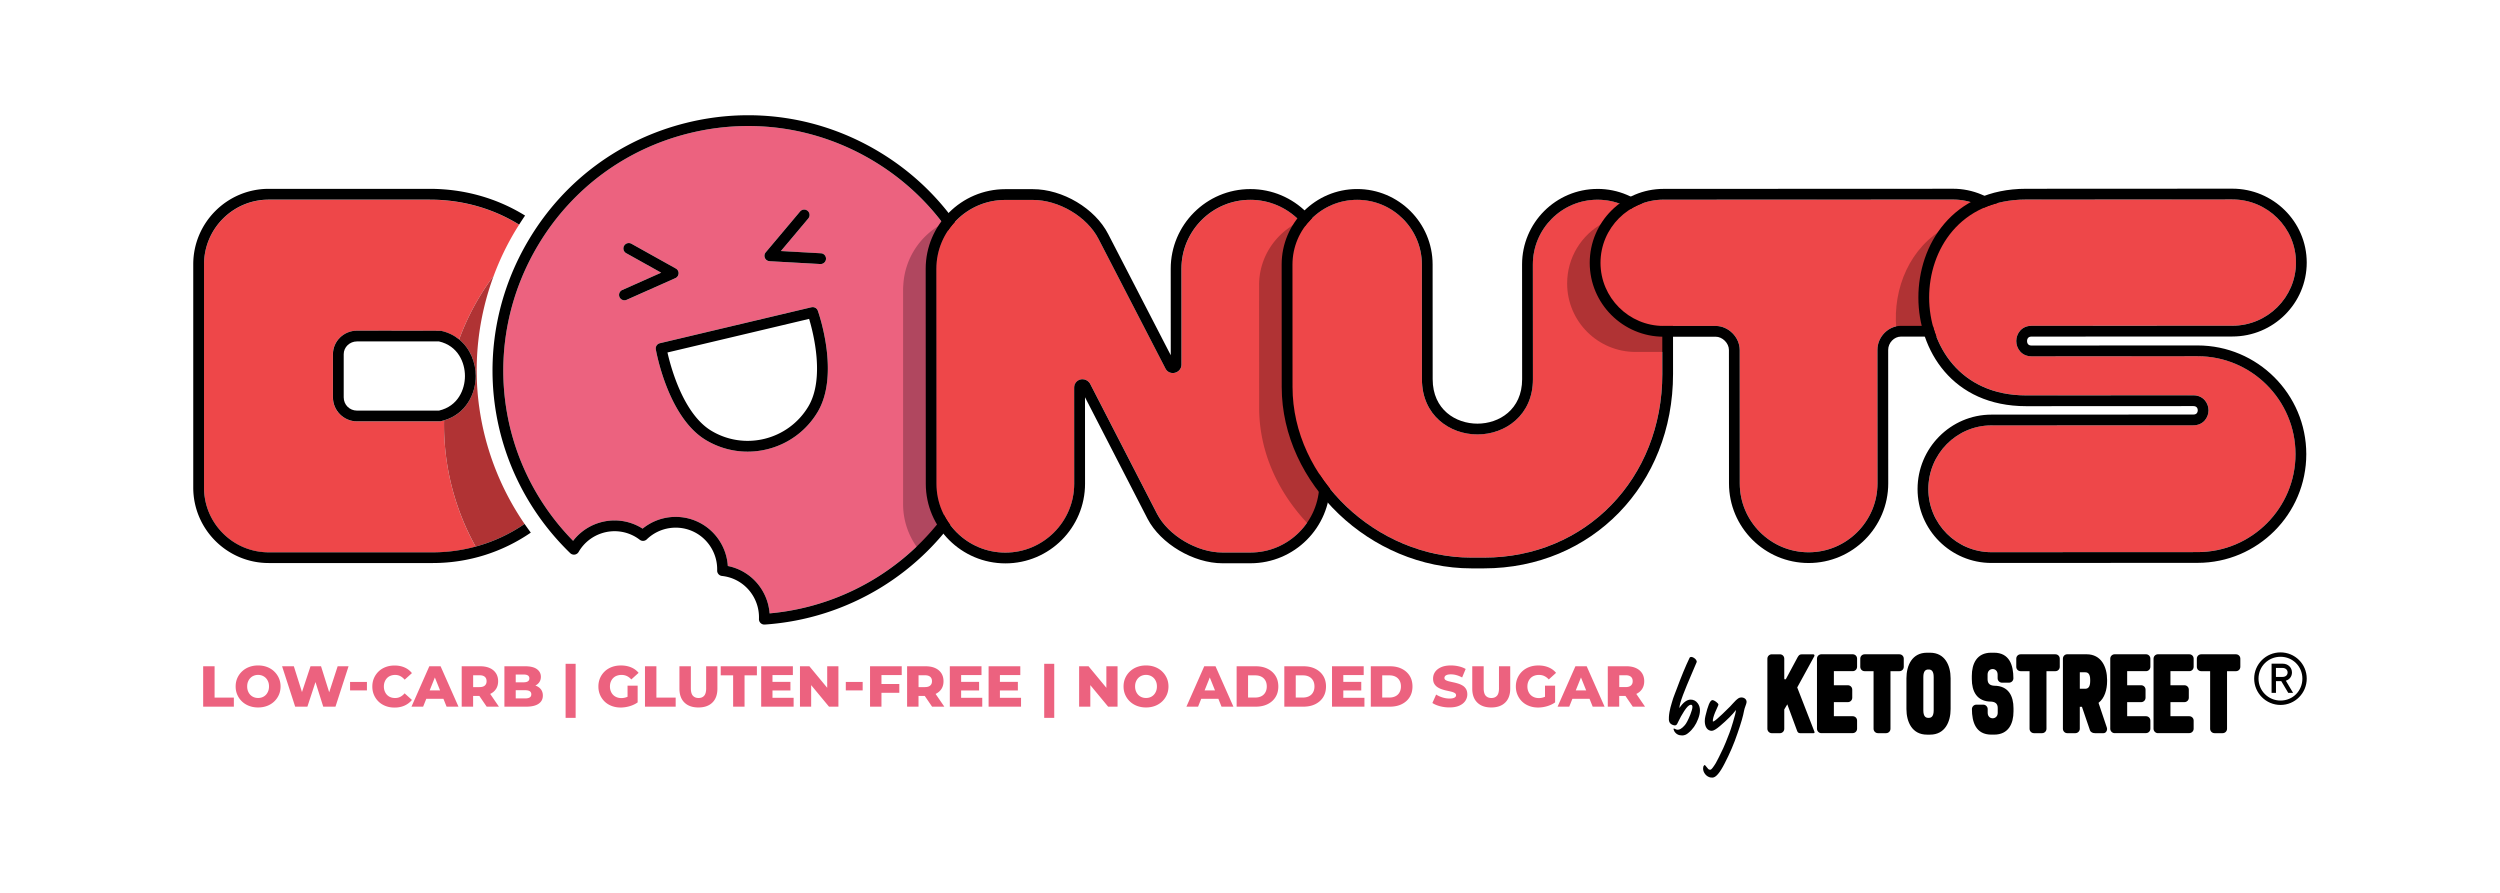 <svg xmlns="http://www.w3.org/2000/svg" id="Layer_1" data-name="Layer 1" viewBox="0 0 1190.55 425.2"><defs><style>.cls-1{fill:#ec627f}.cls-1,.cls-2,.cls-3,.cls-5{stroke-width:0}.cls-2{fill:#ee4749}.cls-5{fill:#b03334}</style></defs><path d="M797.29 348.13c-.27-.48-.43-1.07-.16-1.23.21 0 1.02.54 1.5.59 1.13.16 2.36-.54 3.76-2.2.7-.81 1.56-2.47 2.58-4.99 1.29-3.27 1.34-4.83.11-4.67-.81.11-1.77 1.07-3.01 2.95-1.18 1.83-2.09 3.49-2.79 4.99-.7 1.45-.91 2.31-2.68 1.66-1.66-.64-1.99-1.82-1.83-3.81.05-.7.11-1.5.27-2.31.38-1.72.48-2.52 1.13-4.51l.64-2.09.86-2.31.81-2.09c2.15-5.85 4.19-10.79 6.12-14.81.64-1.39 3.81.7 3.38 2.04-.27.7-1.13 2.74-2.58 6.07-1.45 3.33-2.74 6.49-3.92 9.55-1.13 3.06-1.72 5.1-1.72 6.23 1.77-2.68 3.6-4.02 5.37-4.02 1.4 0 2.52.59 3.38 1.77 1.34 1.83 1.4 4.29.16 7.46-1.02 2.74-2.58 4.99-4.67 6.66-.91.81-1.88 1.18-2.95 1.18-1.72 0-2.95-.7-3.76-2.09ZM811.1 366.6c0-.05-.05-.43-.05-.64 0-.32.05-.64.11-.91.27-.48.48-.75.64-.75.11 0 .43.32.91.97l.86 1.02c.21.21.59.32 1.02.27.48-.11 1.29-1.18 2.52-3.17.7-1.23 1.88-3.6 3.54-7.09.64-1.34 1.61-3.76 2.95-7.25.38-.86.91-2.63 1.72-5.26.8-2.63 1.29-4.56 1.39-5.69-1.66 2.2-4.24 4.78-7.67 7.68-1.77 1.5-3.06 2.25-3.86 2.25-2.09 0-3.33-1.88-3.33-4.62 0-.81.11-1.61.32-2.47 1.13-4.78 2.15-7.3 3.17-7.51.37-.11 1.07.16 1.99.86.7.54 1.02.97 1.02 1.23 0 .16-.05.32-.16.54-.64 1.34-1.13 2.47-1.45 3.27-.7 1.72-1.07 3.06-1.07 4.08 0 .91 2.68-1.4 8.1-6.82l.21-.21 1.18-1.29c1.07-1.23 1.93-2.04 2.84-2.63.38-.21.81-.32 1.29-.32 1.34 0 2.52.86 2.47 2.2 0 .81-1.02 2.79-1.23 4.24-.38 2.2-1.39 5.8-3.11 10.68-1.66 4.94-3.7 9.66-6.07 14.22-2.31 4.56-4.24 6.82-5.8 6.82-2.09.21-4.08-1.56-4.46-3.7ZM855.87 327.36l8.16 20.99c.05.11.11.27.11.38 0 .21-.16.43-.54.43h-6.28c-.91 0-1.23-.48-1.45-.97l-4.72-12.77-1.45 2.42v9.23c0 1.13-.91 2.09-2.09 2.09h-3.86c-1.13 0-2.09-.97-2.09-2.09v-33.39c0-1.18.97-2.09 2.09-2.09h3.86c1.18 0 2.09.91 2.09 2.09v9.45c0 .27.16.43.38.43s.43-.16.54-.43l5.47-10.2c.59-.97.97-1.34 2.09-1.34h5.26c.43 0 .64.27.64.59 0 .16-.05.32-.16.48l-8.05 14.71ZM867.37 349.15c-1.13 0-2.09-.97-2.09-2.09v-33.39c0-1.18.97-2.09 2.09-2.09h14.92c1.18 0 2.09.91 2.09 2.09v3.86c0 1.18-.91 2.09-2.09 2.09h-8.96v6.71h6.66c1.13 0 2.09.91 2.09 2.09v3.86c0 1.18-.97 2.09-2.09 2.09h-6.66v6.71h8.96c1.18 0 2.09.91 2.09 2.09v3.86c0 1.13-.91 2.09-2.09 2.09h-14.92ZM894.32 349.15c-1.18 0-2.09-.97-2.09-2.09v-27.43h-4.24c-1.18 0-2.09-.91-2.09-2.09v-3.86c0-1.18.91-2.09 2.09-2.09h16.53c1.18 0 2.09.91 2.09 2.09v3.86c0 1.18-.91 2.09-2.09 2.09h-4.24v27.43c0 1.13-.91 2.09-2.09 2.09h-3.86ZM917.65 349.85c-7.03 0-9.77-6.01-9.77-12.18v-14.65c0-6.17 2.74-12.18 9.77-12.18h1.5c7.03 0 9.77 6.01 9.77 12.18v14.65c0 6.17-2.74 12.18-9.77 12.18h-1.5Zm.64-31.02c-1.18 0-2.36.59-2.36 3.6v15.83c0 3.01 1.18 3.6 2.36 3.6h.21c1.18 0 2.36-.59 2.36-3.6v-15.83c0-3.01-1.18-3.6-2.36-3.6h-.21ZM951.36 337.13c0-2.25-1.5-2.9-3.11-3.01-6.87 0-9.23-4.94-9.23-10.73v-1.5c0-5.8 2.36-11.06 9.23-11.06h1.34c7.35 0 9.23 5.96 9.23 12.18 0 1.18-.97 2.09-2.09 2.09h-3.33c-1.13 0-2.09-.91-2.09-2.09v-1.77c0-1.77-1.18-2.63-2.36-2.63s-2.42.86-2.42 2.63v2.25c0 2.31 1.45 2.95 3.11 3.06 6.87 0 9.23 4.94 9.23 10.73v1.5c0 5.8-2.36 11.06-9.23 11.06h-1.34c-7.35 0-9.23-5.96-9.23-12.18 0-1.13.97-2.09 2.09-2.09h3.33c1.13 0 2.09.97 2.09 2.09v1.77c0 1.77 1.18 2.63 2.36 2.63s2.42-.86 2.42-2.63v-2.31ZM968.61 349.15c-1.18 0-2.09-.97-2.09-2.09v-27.43h-4.24c-1.18 0-2.09-.91-2.09-2.09v-3.86c0-1.18.91-2.09 2.09-2.09h16.53c1.18 0 2.09.91 2.09 2.09v3.86c0 1.18-.91 2.09-2.09 2.09h-4.24v27.43c0 1.13-.91 2.09-2.09 2.09h-3.86ZM984.44 349.15c-1.13 0-2.04-.97-2.04-2.09v-33.39c0-1.18.91-2.09 2.04-2.09h9.23c7.03 0 9.77 6.07 9.77 12.18v.59c0 4.08-1.18 8.16-4.08 10.36l3.97 11.81c.05.21.11.43.11.64 0 .97-.64 1.99-1.72 1.99h-4.03c-1.02 0-2.04-.38-2.42-1.4l-3.81-11.16h-1.02v10.47c0 1.13-.97 2.09-2.09 2.09h-3.92Zm6.01-28.99V328h2.58c1.18 0 2.36-.64 2.36-3.65v-.59c0-3.01-1.18-3.6-2.36-3.6h-2.58ZM1007.04 349.15c-1.13 0-2.09-.97-2.09-2.09v-33.39c0-1.18.97-2.09 2.09-2.09h14.92c1.18 0 2.09.91 2.09 2.09v3.86c0 1.18-.91 2.09-2.09 2.09H1013v6.71h6.66c1.13 0 2.09.91 2.09 2.09v3.86c0 1.18-.97 2.09-2.09 2.09H1013v6.71h8.96c1.18 0 2.09.91 2.09 2.09v3.86c0 1.13-.91 2.09-2.09 2.09h-14.92ZM1027.65 349.15c-1.13 0-2.09-.97-2.09-2.09v-33.39c0-1.18.97-2.09 2.09-2.09h14.92c1.18 0 2.09.91 2.09 2.09v3.86c0 1.18-.91 2.09-2.09 2.09h-8.96v6.71h6.66c1.13 0 2.09.91 2.09 2.09v3.86c0 1.18-.97 2.09-2.09 2.09h-6.66v6.71h8.96c1.18 0 2.09.91 2.09 2.09v3.86c0 1.13-.91 2.09-2.09 2.09h-14.92ZM1054.6 349.15c-1.18 0-2.09-.97-2.09-2.09v-27.43h-4.24c-1.18 0-2.09-.91-2.09-2.09v-3.86c0-1.18.91-2.09 2.09-2.09h16.53c1.18 0 2.09.91 2.09 2.09v3.86c0 1.18-.91 2.09-2.09 2.09h-4.24v27.43c0 1.13-.91 2.09-2.09 2.09h-3.86Z" class="cls-3"/><path d="M102.19 317.28h-5.44v19.25h14.62v-4.32h-9.18v-14.93zM130.56 319.74c-.95-.91-2.08-1.61-3.37-2.1s-2.72-.74-4.28-.74-2.96.25-4.26.74c-1.3.49-2.43 1.2-3.39 2.1-.96.91-1.71 1.97-2.24 3.17-.53 1.21-.8 2.54-.8 3.99s.26 2.78.8 3.99a9.717 9.717 0 0 0 2.24 3.18c.96.91 2.09 1.61 3.39 2.1 1.3.49 2.72.74 4.26.74s2.98-.25 4.28-.74c1.29-.49 2.41-1.19 3.37-2.09.95-.9 1.7-1.96 2.24-3.17.54-1.22.81-2.55.81-4s-.27-2.78-.81-3.99a9.872 9.872 0 0 0-2.24-3.17Zm-2.85 9.41c-.27.68-.63 1.26-1.1 1.75-.47.49-1.02.86-1.65 1.11-.63.26-1.32.38-2.05.38s-1.42-.13-2.05-.38a4.9 4.9 0 0 1-1.65-1.11c-.47-.49-.83-1.07-1.1-1.75-.27-.68-.4-1.43-.4-2.25s.13-1.6.4-2.27c.27-.67.63-1.25 1.1-1.73.47-.49 1.02-.86 1.65-1.11.63-.26 1.31-.39 2.05-.39s1.42.13 2.05.39a4.9 4.9 0 0 1 1.65 1.11c.47.49.83 1.06 1.1 1.73.27.67.4 1.43.4 2.27s-.13 1.58-.4 2.25ZM156.77 329.68l-3.89-12.4h-5l-4.07 12.29-3.88-12.29h-5.6l6.24 19.25h5.82l3.85-11.72 3.69 11.72h5.83l6.23-19.25h-5.19l-4.03 12.4zM166.71 324.76h8.03v4.01h-8.03zM192.71 330.15c-.62.73-1.31 1.29-2.05 1.68-.74.38-1.57.58-2.49.58-.79 0-1.51-.13-2.17-.38-.66-.26-1.22-.63-1.69-1.11-.47-.49-.83-1.07-1.1-1.75-.27-.68-.4-1.43-.4-2.25s.13-1.58.4-2.25c.27-.68.63-1.26 1.1-1.75.47-.49 1.03-.86 1.69-1.11.66-.26 1.38-.39 2.17-.39.92 0 1.75.19 2.49.58.74.38 1.42.94 2.05 1.68l3.46-3.13a9.084 9.084 0 0 0-3.51-2.69c-1.4-.62-2.99-.93-4.77-.93-1.52 0-2.93.24-4.22.73-1.29.49-2.41 1.18-3.35 2.08-.94.9-1.68 1.96-2.21 3.17-.53 1.22-.8 2.56-.8 4.03s.26 2.81.8 4.03a9.723 9.723 0 0 0 2.21 3.18c.94.9 2.06 1.59 3.35 2.08s2.7.73 4.22.73c1.78 0 3.37-.32 4.77-.95 1.4-.63 2.57-1.53 3.51-2.68l-3.46-3.13ZM204.45 317.28l-8.49 19.24h5.55l1.5-3.74h8.16l1.5 3.74h5.66l-8.52-19.24h-5.36Zm.17 11.49 2.47-6.15 2.47 6.15h-4.94ZM236.17 328.16c.7-1.05 1.05-2.3 1.05-3.75s-.35-2.74-1.05-3.81c-.7-1.07-1.68-1.89-2.95-2.46-1.27-.57-2.79-.85-4.55-.85h-8.8v19.24h5.44v-5.11h2.97l3.49 5.11h5.83l-4.16-6.07c1.16-.55 2.08-1.32 2.73-2.31Zm-5.29-1.69c-.56.49-1.41.74-2.54.74h-3.02v-5.64h3.02c1.14 0 1.98.25 2.54.74s.84 1.19.84 2.09-.28 1.57-.84 2.06ZM255.33 326.62c-.12-.05-.25-.09-.38-.13.77-.41 1.4-.93 1.85-1.57.52-.74.78-1.61.78-2.6 0-1.5-.62-2.72-1.87-3.64-1.25-.93-3.13-1.39-5.66-1.39h-9.84v19.24h10.39c2.58 0 4.55-.46 5.9-1.39 1.35-.93 2.02-2.22 2.02-3.89 0-1.12-.28-2.07-.84-2.85-.56-.78-1.34-1.37-2.35-1.79Zm-9.73-5.4h3.74c.92 0 1.6.15 2.06.45.46.3.69.77.69 1.39s-.23 1.09-.69 1.4c-.46.31-1.15.47-2.06.47h-3.74v-3.71Zm6.69 10.9c-.49.32-1.2.48-2.13.48h-4.56v-3.9h4.56c.93 0 1.64.16 2.13.48.49.32.73.81.73 1.47s-.24 1.15-.73 1.47ZM269.35 316.13h4.78v25.73h-4.78zM292 322.91c.48-.49 1.05-.86 1.73-1.11s1.43-.39 2.25-.39c.93 0 1.78.18 2.54.54.76.36 1.47.89 2.13 1.61l3.46-3.13c-.93-1.14-2.12-2.01-3.55-2.61-1.43-.6-3.05-.91-4.87-.91-1.56 0-2.99.24-4.3.73-1.31.49-2.44 1.18-3.39 2.08-.95.9-1.7 1.96-2.23 3.17-.53 1.22-.8 2.56-.8 4.03s.26 2.81.8 4.03a9.723 9.723 0 0 0 2.21 3.18c.94.9 2.07 1.59 3.37 2.08 1.3.49 2.71.73 4.23.73 1.39 0 2.81-.21 4.26-.63 1.45-.42 2.72-1.03 3.82-1.81v-7.97h-4.81v5.28c-.19.09-.39.17-.58.23-.77.27-1.56.4-2.36.4s-1.54-.13-2.21-.4c-.67-.26-1.24-.64-1.72-1.13-.48-.49-.85-1.07-1.11-1.75-.27-.68-.4-1.42-.4-2.23s.13-1.6.4-2.27c.27-.67.64-1.25 1.11-1.73ZM312.59 317.28h-5.44v19.25h14.62v-4.32h-9.18v-14.93zM336.29 327.78c0 1.65-.32 2.83-.96 3.55s-1.53 1.07-2.67 1.07-2.03-.36-2.68-1.07c-.65-.71-.98-1.9-.98-3.55v-10.5h-5.44v10.67c0 2.86.8 5.07 2.39 6.62 1.59 1.56 3.81 2.34 6.65 2.34s5.06-.78 6.65-2.34c1.59-1.56 2.39-3.77 2.39-6.62v-10.67h-5.36v10.5ZM343.22 321.6h5.91v14.93h5.44V321.6h5.88v-4.32h-17.23v4.32zM367.87 328.8h8.55v-4.07h-8.55v-3.24h9.71v-4.21h-15.09v19.25h15.45v-4.21h-10.07v-3.52zM393.93 327.54l-8.49-10.26h-4.48v19.25h5.33v-10.26l8.5 10.26h4.48v-19.25h-5.34v10.26zM402.79 324.76h8.03v4.01h-8.03zM414.33 336.53h5.44v-6.6h8.5v-4.21h-8.5v-4.23h9.65v-4.21h-15.09v19.25zM448.28 328.16c.7-1.05 1.04-2.3 1.04-3.75s-.35-2.74-1.04-3.81c-.7-1.07-1.68-1.89-2.95-2.46-1.27-.57-2.79-.85-4.55-.85h-8.8v19.24h5.44v-5.11h2.97l3.49 5.11h5.83l-4.16-6.07c1.16-.55 2.08-1.32 2.73-2.31Zm-5.29-1.69c-.56.49-1.41.74-2.54.74h-3.02v-5.64h3.02c1.14 0 1.98.25 2.54.74s.84 1.19.84 2.09-.28 1.57-.84 2.06ZM457.71 328.8h8.55v-4.07h-8.55v-3.24h9.7v-4.21h-15.09v19.25h15.45v-4.21h-10.06v-3.52zM476.18 328.8h8.55v-4.07h-8.55v-3.24h9.71v-4.21h-15.1v19.25h15.45v-4.21h-10.06v-3.52zM497.27 316.13h4.78v25.73h-4.78zM526.87 327.54l-8.49-10.26h-4.48v19.25h5.33v-10.26l8.49 10.26h4.48v-19.25h-5.33v10.26zM553.4 319.74c-.95-.91-2.08-1.61-3.37-2.1s-2.72-.74-4.28-.74-2.96.25-4.26.74c-1.3.49-2.43 1.2-3.39 2.1-.96.91-1.71 1.97-2.24 3.17-.53 1.21-.8 2.54-.8 3.99s.26 2.78.8 3.99a9.717 9.717 0 0 0 2.24 3.18c.96.91 2.09 1.61 3.39 2.1 1.3.49 2.72.74 4.26.74s2.98-.25 4.28-.74c1.29-.49 2.41-1.19 3.37-2.09.95-.9 1.7-1.96 2.24-3.17.54-1.22.81-2.55.81-4s-.27-2.78-.81-3.99a9.872 9.872 0 0 0-2.24-3.17Zm-2.85 9.41c-.27.68-.63 1.26-1.1 1.75-.47.49-1.02.86-1.65 1.11-.63.26-1.32.38-2.05.38s-1.42-.13-2.05-.38a4.9 4.9 0 0 1-1.65-1.11c-.47-.49-.83-1.07-1.1-1.75-.27-.68-.4-1.43-.4-2.25s.13-1.6.4-2.27c.27-.67.63-1.25 1.1-1.73.47-.49 1.02-.86 1.65-1.11.63-.26 1.31-.39 2.05-.39s1.42.13 2.05.39a4.9 4.9 0 0 1 1.65 1.11c.47.49.83 1.06 1.1 1.73.27.67.4 1.43.4 2.27s-.13 1.58-.4 2.25ZM573.49 317.28 565 336.52h5.55l1.5-3.74h8.16l1.5 3.74h5.66l-8.52-19.24h-5.36Zm.17 11.49 2.47-6.15 2.47 6.15h-4.94ZM603.62 318.47c-1.61-.79-3.48-1.18-5.61-1.18h-9.1v19.24h9.1c2.13 0 3.99-.39 5.61-1.18 1.61-.79 2.87-1.9 3.78-3.34.91-1.44 1.36-3.14 1.36-5.1s-.45-3.68-1.36-5.11-2.17-2.54-3.78-3.33Zm-1.05 11.28c-.46.8-1.09 1.4-1.91 1.81-.81.41-1.77.62-2.87.62h-3.44v-10.56h3.44c1.1 0 2.06.21 2.87.62.82.41 1.45 1.01 1.91 1.8.46.79.69 1.74.69 2.86s-.23 2.05-.69 2.84ZM626.33 318.47c-1.61-.79-3.48-1.18-5.61-1.18h-9.1v19.24h9.1c2.13 0 4-.39 5.61-1.18 1.61-.79 2.87-1.9 3.78-3.34.91-1.44 1.36-3.14 1.36-5.1s-.45-3.68-1.36-5.11c-.91-1.43-2.17-2.54-3.78-3.33Zm-1.05 11.28c-.46.8-1.09 1.4-1.91 1.81-.81.41-1.77.62-2.87.62h-3.44v-10.56h3.44c1.1 0 2.06.21 2.87.62.82.41 1.45 1.01 1.91 1.8.46.79.69 1.74.69 2.86s-.23 2.05-.69 2.84ZM639.71 328.8h8.55v-4.07h-8.55v-3.24h9.71v-4.21h-15.09v19.25h15.44v-4.21h-10.06v-3.52zM667.51 318.47c-1.61-.79-3.48-1.18-5.61-1.18h-9.1v19.24h9.1c2.13 0 4-.39 5.61-1.18 1.61-.79 2.87-1.9 3.78-3.34.91-1.44 1.36-3.14 1.36-5.1s-.45-3.68-1.36-5.11-2.17-2.54-3.78-3.33Zm-1.05 11.28c-.46.8-1.09 1.4-1.91 1.81-.81.41-1.77.62-2.87.62h-3.44v-10.56h3.44c1.1 0 2.06.21 2.87.62.82.41 1.45 1.01 1.91 1.8.46.79.69 1.74.69 2.86s-.23 2.05-.69 2.84ZM696.64 326.56c-.64-.41-1.35-.74-2.13-.99s-1.56-.45-2.34-.62c-.78-.16-1.49-.33-2.14-.48-.65-.16-1.17-.36-1.57-.6-.39-.25-.59-.58-.59-1 0-.33.1-.62.3-.88.2-.26.53-.46.99-.62.46-.16 1.06-.23 1.81-.23.84 0 1.71.12 2.61.37.9.25 1.8.62 2.72 1.11l1.68-4.04c-.95-.55-2.04-.97-3.26-1.25-1.22-.28-2.46-.43-3.73-.43-1.89 0-3.46.28-4.73.85-1.26.57-2.21 1.32-2.85 2.25-.63.93-.95 1.98-.95 3.13 0 1.03.2 1.87.6 2.54.4.67.93 1.21 1.57 1.62.64.41 1.35.75 2.13 1 .78.26 1.56.47 2.34.63.78.16 1.49.33 2.13.49.64.16 1.16.38 1.57.63.4.26.6.6.6 1.05 0 .31-.11.58-.32.81-.21.23-.55.41-1 .55-.46.14-1.06.21-1.81.21-1.12 0-2.24-.18-3.37-.54-1.13-.36-2.12-.81-2.98-1.36l-1.79 4.01c.92.62 2.1 1.13 3.56 1.53 1.46.39 2.97.59 4.55.59 1.91 0 3.49-.28 4.74-.85 1.26-.57 2.2-1.32 2.83-2.27.63-.94.95-1.97.95-3.09 0-1.01-.2-1.85-.59-2.52-.39-.67-.91-1.21-1.55-1.62ZM713.85 327.78c0 1.65-.32 2.83-.96 3.55-.64.71-1.53 1.07-2.67 1.07s-2.03-.36-2.68-1.07c-.65-.71-.98-1.9-.98-3.55v-10.5h-5.44v10.67c0 2.86.8 5.07 2.39 6.62 1.59 1.56 3.81 2.34 6.65 2.34s5.06-.78 6.65-2.34c1.59-1.56 2.39-3.77 2.39-6.62v-10.67h-5.36v10.5ZM728.91 322.91a4.6 4.6 0 0 1 1.73-1.11c.68-.26 1.43-.39 2.25-.39.93 0 1.78.18 2.54.54.76.36 1.47.89 2.13 1.61l3.46-3.13c-.93-1.14-2.12-2.01-3.55-2.61-1.43-.6-3.05-.91-4.87-.91-1.56 0-2.99.24-4.3.73-1.31.49-2.44 1.18-3.39 2.08-.95.9-1.7 1.96-2.23 3.17-.53 1.22-.8 2.56-.8 4.03s.27 2.81.8 4.03a9.723 9.723 0 0 0 2.21 3.18c.94.9 2.07 1.59 3.37 2.08 1.3.49 2.71.73 4.23.73 1.39 0 2.81-.21 4.26-.63 1.45-.42 2.72-1.03 3.82-1.81v-7.97h-4.81v5.28c-.19.09-.39.17-.58.23-.77.27-1.56.4-2.36.4s-1.54-.13-2.21-.4c-.67-.26-1.24-.64-1.72-1.13-.48-.49-.85-1.07-1.11-1.75-.27-.68-.4-1.42-.4-2.23s.13-1.6.4-2.27c.27-.67.64-1.25 1.11-1.73ZM750.25 317.28l-8.49 19.24h5.55l1.5-3.74h8.16l1.5 3.74h5.66l-8.52-19.24h-5.36Zm.17 11.49 2.47-6.15 2.47 6.15h-4.94ZM779.24 330.46c1.16-.55 2.08-1.32 2.73-2.31.7-1.05 1.04-2.3 1.04-3.75s-.35-2.74-1.04-3.81c-.7-1.07-1.68-1.89-2.96-2.46-1.27-.57-2.79-.85-4.55-.85h-8.8v19.24h5.44v-5.11h2.97l3.49 5.11h5.83l-4.16-6.07Zm-2.56-4c-.56.49-1.41.74-2.54.74h-3.02v-5.64h3.02c1.14 0 1.98.25 2.54.74s.84 1.19.84 2.09-.28 1.57-.84 2.06Z" class="cls-1"/><path d="M1086.03 310.68c-6.92 0-12.55 5.6-12.55 12.48s5.63 12.55 12.55 12.55 12.48-5.63 12.48-12.55-5.6-12.48-12.48-12.48Zm10.41 12.48c0 5.87-4.57 10.46-10.41 10.46s-10.48-4.69-10.48-10.46 4.6-10.39 10.48-10.39 10.41 4.66 10.41 10.39Z" class="cls-3"/><path d="M1091.48 320.25c0-2.39-1.89-4.19-4.4-4.19h-5.31v13.91h2.09v-5.59h2.53l3.33 5.59h2.3l-3.46-5.81c1.77-.54 2.92-2.05 2.92-3.91Zm-2.07-.02c0 1.27-.96 2.13-2.39 2.13h-3.17v-4.27h3.17c1.38 0 2.39.9 2.39 2.14Z" class="cls-3"/><path d="M468.95 148.38c-7.47-30.15-26.22-55.58-52.82-71.62-26.59-16.04-57.84-20.76-87.99-13.29-30.15 7.47-55.58 26.22-71.62 52.82-27.57 45.73-20.74 103.37 16.39 141.27 7.2-9.37 20.22-12.5 31.01-7.01.71.36 1.4.76 2.09 1.2a24.934 24.934 0 0 1 27.01-2.9c7.86 4 13.01 11.95 13.57 20.69 2.22.44 4.34 1.18 6.34 2.19 7.79 3.96 12.9 11.76 13.55 20.37 36.86-3.34 70.05-24.03 89.17-55.74 16.04-26.6 20.76-57.84 13.29-87.99Zm-104.3-28.2L381 100.74a2.557 2.557 0 0 1 3.61-.31c1.08.91 1.22 2.53.31 3.61l-13.05 15.52 19.06 1.07c1.41.08 2.5 1.29 2.42 2.7a2.565 2.565 0 0 1-2.56 2.42h-.15l-24.18-1.35c-.97-.05-1.83-.65-2.21-1.54-.39-.89-.23-1.93.39-2.67Zm-66.22 22.6a2.562 2.562 0 0 1-3.38-1.3c-.58-1.29 0-2.81 1.3-3.38l18.53-8.24-16.67-9.3a2.562 2.562 0 0 1-.99-3.49 2.562 2.562 0 0 1 3.49-.99l21.15 11.8c.85.47 1.36 1.38 1.31 2.35-.04.97-.63 1.83-1.52 2.23l-23.21 10.33Zm90.85 53.56c-7.27 12.05-20.11 18.73-33.25 18.73-6.81 0-13.7-1.79-19.95-5.56-17.91-10.8-23.53-41.82-23.76-43.13a2.57 2.57 0 0 1 1.93-2.94l72.2-17.13c1.28-.31 2.57.4 3.01 1.63.44 1.23 10.64 30.44-.18 48.38Z" class="cls-1"/><path d="M444.6 234.69c-.37-2.06-.6-4.17-.6-6.34V125.99c0-7.54 2.37-14.51 6.39-20.24-11.33 5.34-19.34 16.49-20.2 29.64-.05.77-.12 1.54-.12 2.33v102.36c0 6.46 1.76 12.5 4.79 17.71.94 1.62 2.02 3.15 3.2 4.6 4.42-4.21 8.55-8.81 12.35-13.78a35.308 35.308 0 0 1-5.81-13.91Z" style="fill:#b0475f;stroke-width:0"/><path d="M323.16 130.23c.04-.97-.46-1.88-1.31-2.35l-21.15-11.8c-1.24-.69-2.8-.25-3.49.99-.69 1.24-.25 2.8.99 3.49l16.67 9.3-18.53 8.24c-1.29.58-1.88 2.09-1.3 3.38.42.96 1.36 1.52 2.34 1.52.35 0 .7-.07 1.04-.22l23.21-10.33c.89-.39 1.48-1.26 1.52-2.23ZM366.47 124.39l24.18 1.35h.15a2.562 2.562 0 0 0 .14-5.12l-19.06-1.07 13.05-15.52c.91-1.08.77-2.7-.31-3.61-1.09-.91-2.7-.77-3.61.31l-16.35 19.44c-.63.74-.78 1.78-.39 2.67a2.56 2.56 0 0 0 2.21 1.54Z" class="cls-3"/><path d="M473.93 147.14c-7.79-31.48-27.38-58.03-55.15-74.77-27.77-16.74-60.4-21.68-91.87-13.88-31.47 7.79-58.03 27.38-74.77 55.15-29.35 48.66-21.37 110.25 19.4 149.77.57.55 1.36.81 2.14.7.78-.11 1.47-.57 1.87-1.26 5.27-9.09 16.72-12.49 26.08-7.73 1.03.52 2.02 1.15 3.04 1.93 1.01.77 2.43.69 3.34-.2 6.07-5.87 15.21-7.25 22.72-3.43 6.78 3.45 11.02 10.61 10.8 18.24-.04 1.34.96 2.48 2.28 2.62 2.42.26 4.71.94 6.82 2.01 6.87 3.49 11.11 10.74 10.8 18.47a2.563 2.563 0 0 0 2.56 2.67h.17c39.6-2.67 75.45-24.51 95.9-58.42 16.74-27.77 21.67-60.39 13.88-91.87ZM366.49 292.1c-.65-8.62-5.75-16.41-13.55-20.37-2-1.01-4.12-1.75-6.34-2.19-.55-8.74-5.7-16.69-13.57-20.69-8.83-4.49-19.42-3.28-27.01 2.9-.69-.45-1.38-.84-2.09-1.2-10.8-5.49-23.81-2.36-31.01 7.01-37.14-37.9-43.97-95.55-16.39-141.27C272.57 89.7 298 70.94 328.15 63.47c30.14-7.47 61.39-2.75 87.99 13.29 26.59 16.04 45.35 41.47 52.82 71.62 7.47 30.15 2.74 61.39-13.29 87.99-19.12 31.71-52.31 52.4-89.17 55.74Z" class="cls-3"/><path d="m386.45 146.32-72.2 17.13c-1.32.31-2.17 1.6-1.93 2.94.23 1.32 5.85 32.33 23.76 43.13a38.571 38.571 0 0 0 19.95 5.56c13.15 0 25.98-6.68 33.25-18.73 10.82-17.95.62-47.15.18-48.38a2.555 2.555 0 0 0-3.01-1.63Zm-47.73 58.8c-13.26-8-19.22-30-20.86-37.26l67.46-16c2.07 6.9 7.56 28.57-.44 41.83-9.57 15.88-30.28 21.01-46.16 11.43Z" class="cls-3"/><path d="M211.49 200.18c-.53.16-1.06.31-1.63.43l-.27.06H170c-6.32 0-11.46-5.14-11.46-11.46v-20.52c0-6.18 5.14-11.22 11.46-11.22l39.85.06c3.51.76 6.43 2.23 8.79 4.16 2.58-7.03 5.85-13.91 9.86-20.56 2.06-3.42 4.28-6.68 6.62-9.81a128.53 128.53 0 0 1 10.42-21.64c.55-.91 1.11-1.79 1.68-2.68-12.22-7.55-26.79-11.89-42.59-11.89h-76.65c-16.99 0-30.82 13.82-30.82 30.82v106.32c0 16.99 13.82 30.82 30.82 30.82h78.13c7.06 0 13.9-.97 20.41-2.74a119.335 119.335 0 0 1-15.03-60.12Z" class="cls-2"/><path d="M228.18 193.64c-2.87-21.06-.41-42.53 6.95-62.34a118.47 118.47 0 0 0-6.62 9.81c-4.01 6.65-7.28 13.54-9.86 20.56 5.39 4.39 7.89 11.17 7.89 17.39 0 8.5-4.68 18.07-15.05 21.12-.38 20.99 4.82 41.77 15.03 60.12 8.42-2.3 16.27-5.97 23.3-10.78-11.38-16.57-18.89-35.76-21.63-55.87Z" class="cls-5"/><path d="m251.31 251.63-.06-.09c-.48-.67-.96-1.35-1.43-2.03a76.955 76.955 0 0 1-23.3 10.78 77.215 77.215 0 0 1-20.41 2.74h-78.13c-16.99 0-30.82-13.82-30.82-30.82V125.89c0-16.99 13.82-30.82 30.82-30.82h76.65c15.8 0 30.37 4.35 42.59 11.89.44-.69.89-1.38 1.34-2.07.49-.75.99-1.49 1.49-2.23-13.03-8.07-28.57-12.73-45.43-12.73h-76.65c-19.82 0-35.94 16.12-35.94 35.94v106.32c0 19.82 16.12 35.94 35.94 35.94h78.13c17.31 0 33.39-5.36 46.68-14.49-.51-.68-1-1.36-1.49-2.04Z" class="cls-3"/><path d="m209.87 157.52-39.85-.06c-6.32 0-11.46 5.03-11.46 11.22v20.52c0 6.32 5.14 11.46 11.46 11.46h39.59l.27-.06c.56-.12 1.09-.27 1.63-.43 10.37-3.05 15.05-12.61 15.05-21.12 0-6.21-2.5-12.99-7.89-17.39-2.36-1.93-5.28-3.4-8.79-4.16Zm-46.19 31.68v-20.52c0-3.36 2.84-6.09 6.34-6.09h39.03c9.12 2.1 12.37 10.16 12.37 16.47 0 6.31-3.25 14.38-12.37 16.48h-39.03c-3.55 0-6.34-2.78-6.34-6.34Z" class="cls-3"/><path d="M595.42 95.17c-18.08 0-32.79 14.73-32.78 32.81l.02 45.74c0 1.74-1.24 3.3-3.02 3.79-1.75.49-3.55-.21-4.46-1.73l-32-61.94c-5.43-10.63-18.91-18.63-31.36-18.63h-13.1c-18.08.01-32.79 14.73-32.78 32.82l.05 102.36c0 18.08 14.73 32.79 32.81 32.78 18.08 0 32.79-14.73 32.78-32.81l-.02-45.74c0-1.74 1.03-3.22 2.62-3.78.44-.15.89-.23 1.33-.23 1.25 0 2.48.59 3.34 1.67l.28.43 31.93 62.05c5.38 10.3 19.05 18.38 31.11 18.37h13.35c18.08-.01 32.79-14.73 32.78-32.82l-.05-102.36c0-18.08-14.73-32.79-32.81-32.78Z" class="cls-2"/><path d="M617.5 206.19c-2.53-7.55-3.94-15.52-3.94-23.77l-.03-58.35c0-.75.06-1.48.11-2.22.4-6.08 2.38-11.7 5.58-16.44a33.463 33.463 0 0 0-11.25 8.33c-5.19 5.87-8.38 13.57-8.37 22.07l.03 58.35c0 18.22 6.79 35.15 17.74 48.96 2 2.53 4.13 4.96 6.4 7.27a35.188 35.188 0 0 0 7.53-19c-5.99-7.56-10.73-16.06-13.79-25.19Z" class="cls-5"/><path d="M595.42 90.04c-20.91 0-37.91 17.03-37.9 37.94l.02 41.19-29.79-57.68c-6.24-12.21-21.69-21.42-35.92-21.41h-13.1c-20.91.02-37.91 17.04-37.9 37.95l.05 102.36c0 20.91 17.03 37.91 37.94 37.9 20.91 0 37.91-17.03 37.9-37.94l-.02-41.18 29.81 57.93c6.2 11.86 21.86 21.15 35.66 21.14h13.35c20.91-.02 37.91-17.03 37.9-37.94l-.05-102.36c0-20.91-17.03-37.91-37.94-37.9Zm32.86 140.27c0 18.08-14.7 32.8-32.78 32.81h-13.35c-12.06.01-25.73-8.07-31.11-18.37l-31.93-62.05-.28-.43c-.86-1.08-2.09-1.67-3.34-1.67-.44 0-.89.08-1.33.23-1.59.56-2.62 2.04-2.62 3.78l.02 45.74c0 18.08-14.7 32.8-32.78 32.81-18.08 0-32.8-14.7-32.81-32.78l-.05-102.36c0-18.08 14.7-32.8 32.78-32.81h13.1c12.44-.01 25.92 7.99 31.36 18.62l32 61.94c.91 1.52 2.71 2.22 4.46 1.73 1.78-.49 3.02-2.05 3.02-3.79l-.02-45.74c0-18.08 14.7-32.8 32.78-32.81s32.8 14.7 32.81 32.78l.05 102.36Z" class="cls-3"/><path d="M760.77 95.09c-16.99 0-30.81 13.84-30.8 30.83l.03 54.64c0 17.27-13.28 26.31-26.41 26.31s-26.43-9.02-26.44-26.29l-.03-54.64c0-16.99-13.84-30.81-30.83-30.8-16.99 0-30.81 13.84-30.8 30.83l.03 58.35c.02 43.28 39.86 81.24 85.25 81.22h5.93c48.44-.03 84.95-37.63 84.92-87.48l-.02-52.17c0-16.99-13.84-30.81-30.83-30.8Z" class="cls-2"/><path d="M792.89 155.89c-4.26 0-8.31-.83-12.03-2.31-12.08-4.78-20.61-16.52-20.62-30.32 0-5.91 1.58-11.44 4.32-16.22-.41-.24-.81-.51-1.24-.73-10.15 5.53-17.02 16.29-17.01 28.68 0 18.05 14.6 32.63 32.65 32.62h15.83v-11.73h-1.9Z" class="cls-5"/><path d="M760.77 89.97c-19.82 0-35.93 16.14-35.93 35.96l.03 54.64c0 14.55-11.03 21.18-21.29 21.18s-21.3-6.62-21.31-21.16l-.03-54.64c0-19.82-16.14-35.94-35.96-35.93-19.82 0-35.94 16.14-35.93 35.96l.03 58.35c.02 46.02 42.26 86.36 90.38 86.34h5.93c51.36-.03 90.07-39.84 90.05-92.61l-.02-52.17c0-19.82-16.14-35.94-35.96-35.93Zm30.86 88.1c.02 49.85-36.49 87.46-84.92 87.48h-5.93c-45.39.02-85.23-37.93-85.25-81.21l-.03-58.35c0-16.99 13.81-30.82 30.8-30.83 16.99 0 30.82 13.81 30.83 30.8l.03 54.64c0 17.27 13.31 26.29 26.44 26.29s26.42-9.05 26.41-26.31l-.03-54.64c0-16.99 13.81-30.82 30.8-30.83 16.99 0 30.82 13.81 30.83 30.8l.02 52.17Z" class="cls-3"/><path d="m929.97 95.01-137.72.06c-16.58 0-30.07 13.51-30.06 30.09 0 16.58 13.5 30.07 30.09 30.06h24.73c6.11-.01 11.47 5.34 11.47 11.45l.03 63.55c0 18.08 14.73 32.79 32.81 32.78 18.08 0 32.79-14.73 32.78-32.81l-.03-63.55c0-6.21 5.13-11.47 11.21-11.47H930c16.58-.02 30.07-13.52 30.06-30.1 0-16.58-13.5-30.07-30.09-30.06Z" class="cls-2"/><path d="M927.23 107.98c-17.81 9.52-25.87 29.46-24.18 48.42.9-.34 1.85-.57 2.84-.57h13.26c-4.94-16.03-2.25-34.62 8.08-47.85Z" class="cls-5"/><path d="m929.97 89.89-137.72.06c-19.41 0-35.19 15.81-35.19 35.22s15.81 35.19 35.22 35.18h24.73c3.26-.01 6.34 3.07 6.34 6.32l.03 63.55c0 20.91 17.03 37.91 37.94 37.9 20.91 0 37.91-17.03 37.9-37.94l-.03-63.55c0-3.38 2.84-6.34 6.09-6.34H930c19.41-.02 35.19-15.82 35.19-35.23s-15.81-35.19-35.22-35.18Zm.03 65.28h-24.72c-6.08.01-11.22 5.27-11.21 11.48l.03 63.55c0 18.08-14.7 32.8-32.78 32.81-18.08 0-32.8-14.7-32.81-32.78l-.03-63.55c0-6.11-5.36-11.46-11.47-11.46h-24.73c-16.58.02-30.08-13.47-30.09-30.05 0-16.58 13.48-30.08 30.06-30.09l137.72-.06c16.58 0 30.08 13.48 30.09 30.06 0 16.58-13.48 30.08-30.06 30.09Z" class="cls-3"/><path d="m1046.52 169.63-79.12.04c-4.68 0-7.2-3.74-7.2-7.26s2.52-7.26 7.2-7.26l95.69-.04c16.72 0 30.32-13.51 30.31-30.09 0-16.58-13.62-30.07-30.34-30.06l-98.16.05c-31.75.01-46.2 24.2-46.19 46.66.01 22.46 14.48 46.63 46.23 46.62l79.62-.04c4.68 0 7.2 3.67 7.2 7.14 0 3.46-2.52 7.14-7.2 7.14l-96.18.04c-16.58 0-30.07 13.62-30.06 30.33 0 16.58 13.5 30.07 30.09 30.06l98.16-.05c25.72-.01 46.63-20.95 46.62-46.66-.01-25.72-20.94-46.63-46.66-46.62Z" class="cls-2"/><path d="m1046.51 164.51-79.12.04c-1.92 0-2.07-1.63-2.07-2.13s.15-2.13 2.07-2.13l95.69-.04c19.55 0 35.44-15.81 35.43-35.22s-15.92-35.19-35.47-35.18l-98.16.05c-35.27.02-51.32 26.86-51.31 51.79.01 24.93 16.09 51.76 51.36 51.74l79.62-.04c1.92 0 2.07 1.54 2.07 2.01s-.15 2.01-2.07 2.01l-96.18.04c-19.41 0-35.19 15.92-35.19 35.46 0 19.41 15.81 35.19 35.22 35.18l98.16-.05c28.55-.01 51.76-23.25 51.74-51.79-.01-28.54-23.25-51.76-51.79-51.74Zm.05 98.41-98.16.05c-16.58 0-30.08-13.48-30.09-30.06 0-16.72 13.48-30.33 30.06-30.33l96.18-.04c4.68 0 7.2-3.68 7.2-7.14 0-3.46-2.53-7.14-7.2-7.14l-79.62.04c-31.75.01-46.22-24.16-46.23-46.62-.01-22.46 14.44-46.65 46.19-46.66l98.16-.05c16.72 0 30.33 13.48 30.34 30.06 0 16.58-13.59 30.08-30.31 30.09l-95.69.04c-4.68 0-7.2 3.74-7.2 7.26s2.53 7.26 7.2 7.26l79.12-.04c25.72-.01 46.65 20.9 46.66 46.62.01 25.72-20.9 46.65-46.62 46.66Z" class="cls-3"/></svg>
